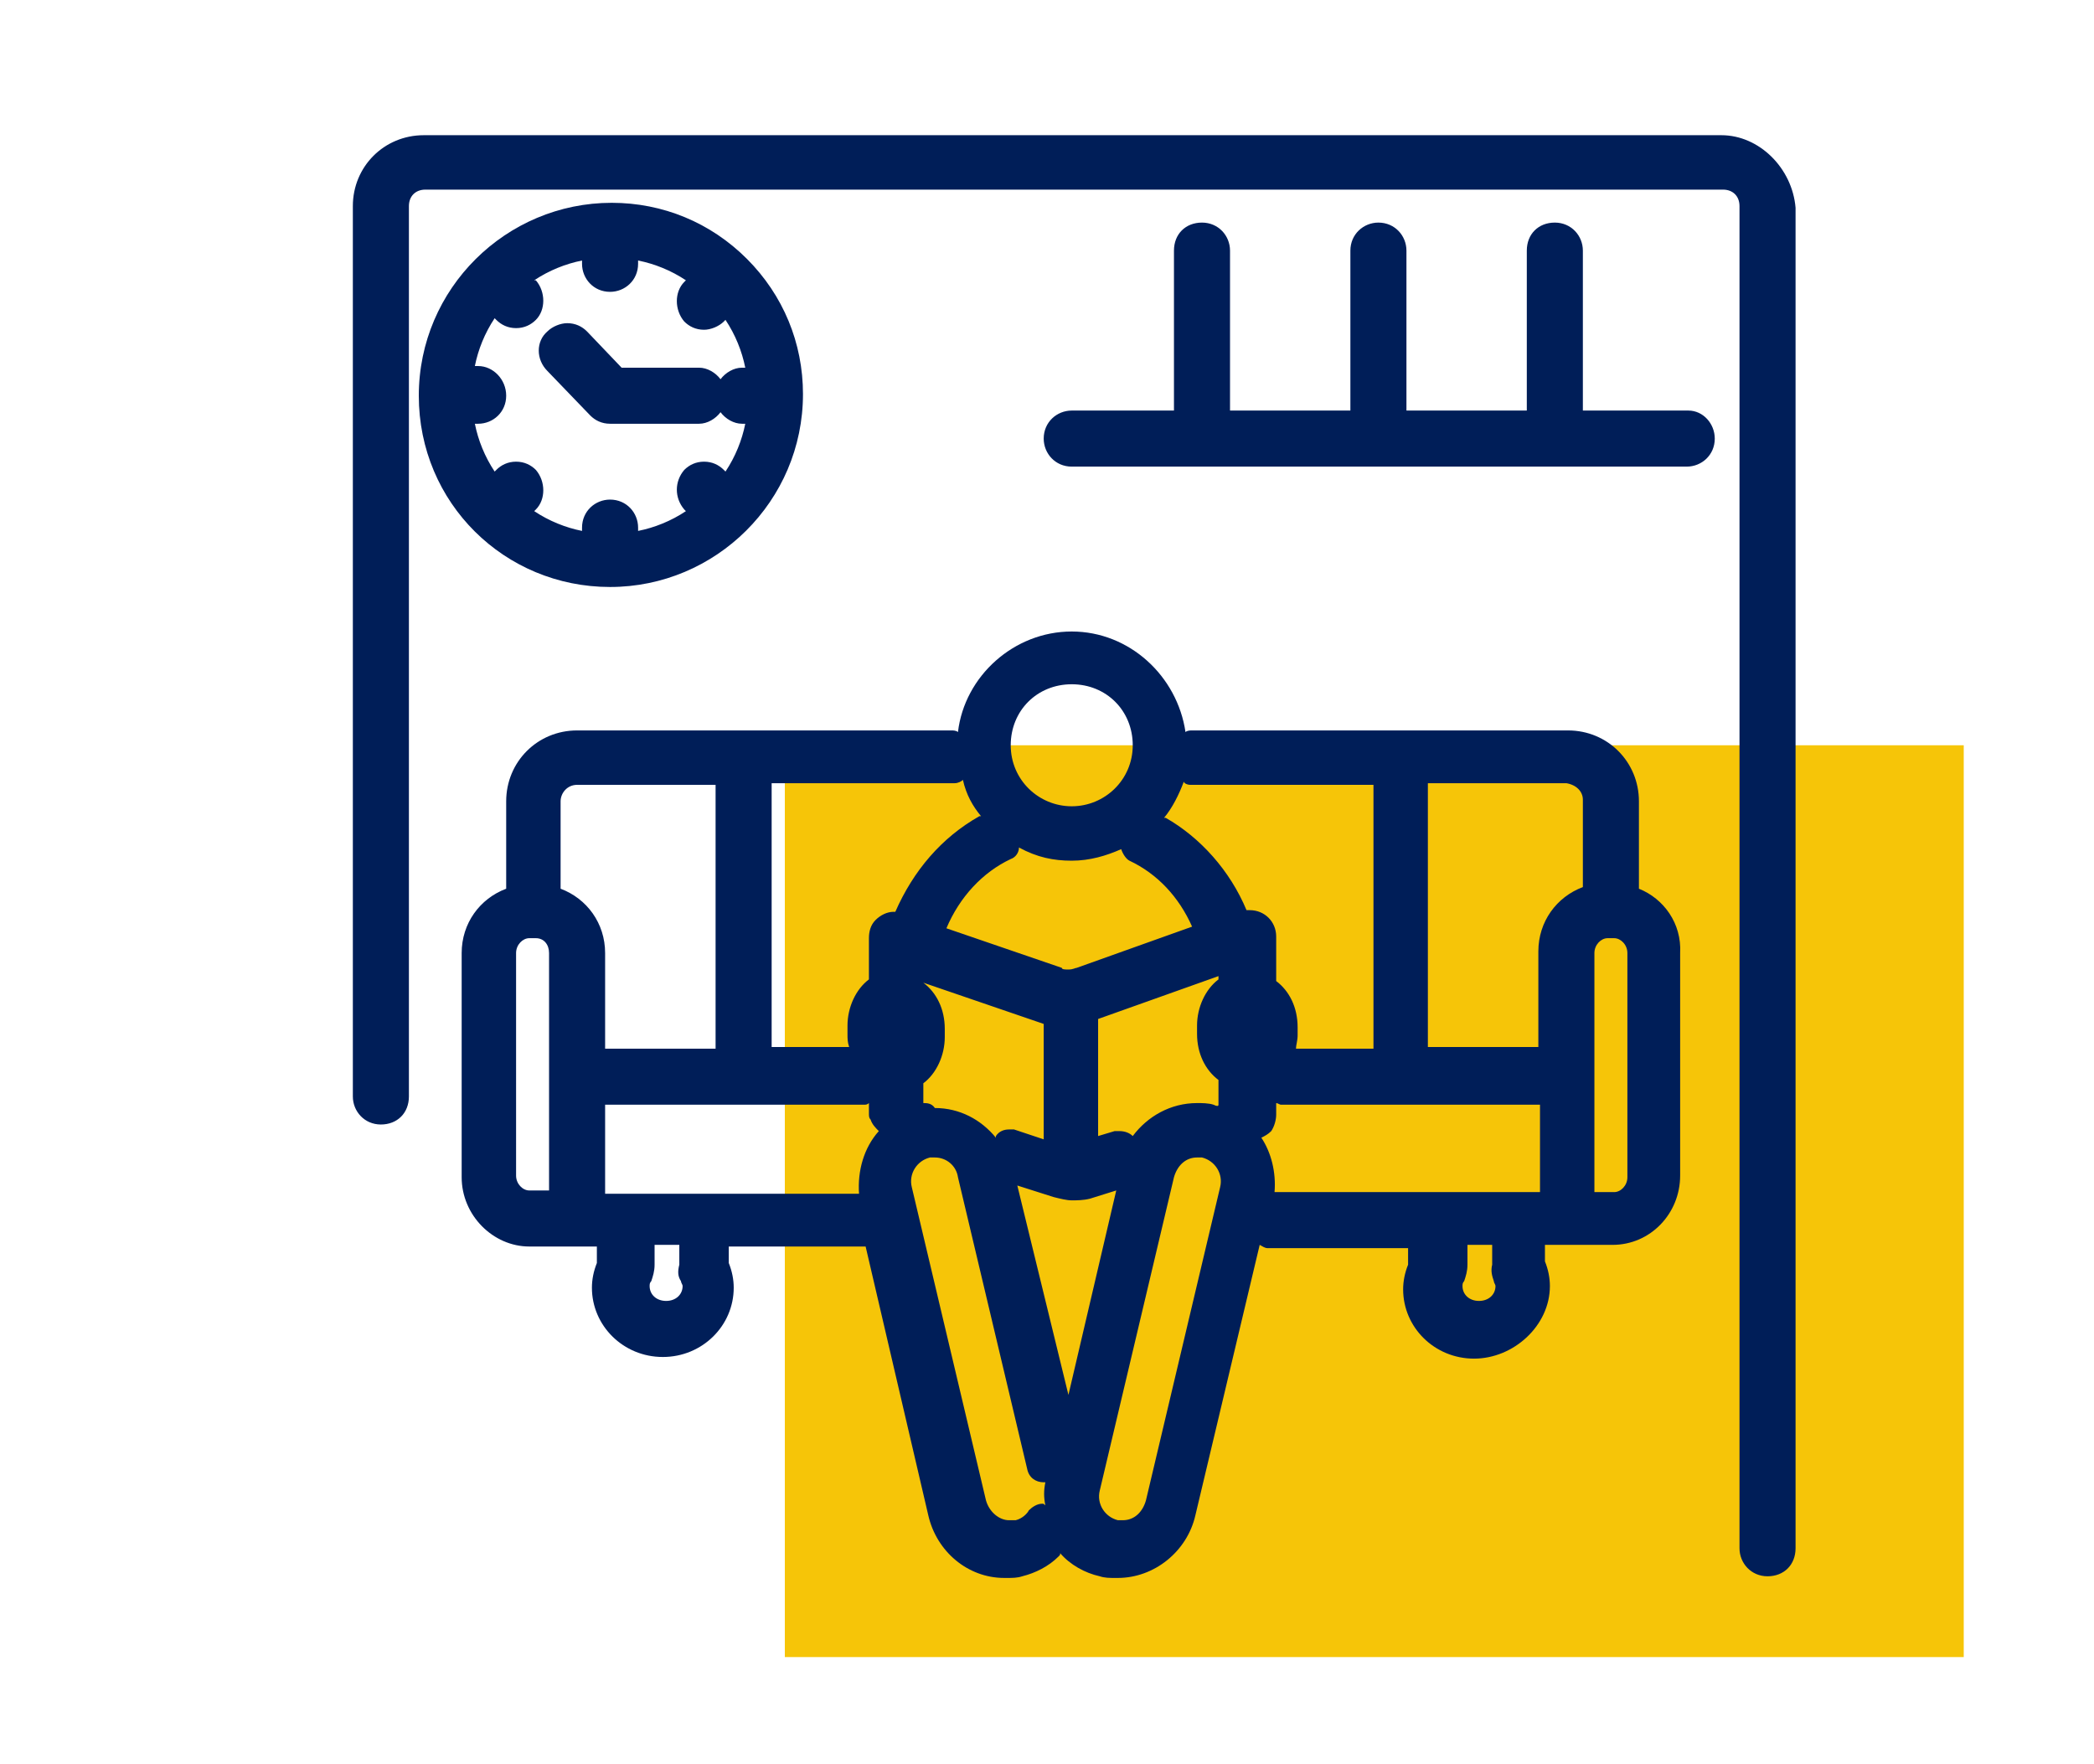 <?xml version="1.0" encoding="utf-8"?>
<!-- Generator: Adobe Illustrator 22.0.0, SVG Export Plug-In . SVG Version: 6.00 Build 0)  -->
<svg version="1.1" id="Capa_1" xmlns="http://www.w3.org/2000/svg" xmlns:xlink="http://www.w3.org/1999/xlink" x="0px" y="0px"
	 viewBox="0 0 127 107" style="enable-background:new 0 0 127 107;" xml:space="preserve">
<style type="text/css">
	.st0{fill:#F6C508;}
	.st1{fill:#001E58;}
</style>
<title>bono-verde</title>
<rect x="47.6" y="45.2" class="st0" width="71.5" height="55.3"/>
<g>
	<path class="st1" d="M99.4,53.9v-5.3c0-2.4-1.9-4.3-4.3-4.3H72.3c-0.1,0-0.3,0-0.4,0.1c-0.5-3.4-3.4-6.1-6.9-6.1s-6.5,2.7-6.9,6.1
		c-0.1-0.1-0.3-0.1-0.4-0.1H35c-2.4,0-4.3,1.9-4.3,4.3v5.3C29.1,54.5,28,56,28,57.8v13.6c0,2.3,1.9,4.2,4.1,4.2h4.1v1
		c-0.2,0.5-0.3,1-0.3,1.5c0,2.3,1.9,4.2,4.3,4.2s4.3-1.9,4.3-4.2c0-0.5-0.1-1-0.3-1.5v-1h8.1c0.1,0,0.2,0,0.2,0l3.8,16.3
		c0.5,2.2,2.4,3.8,4.6,3.8l0.2,0c0.3,0,0.6,0,0.9-0.1c0.8-0.2,1.6-0.6,2.2-1.2c0.1-0.1,0.1-0.1,0.1-0.2c0.6,0.7,1.5,1.2,2.4,1.4
		c0.3,0.1,0.6,0.1,0.9,0.1l0.2,0c2.2,0,4.2-1.6,4.7-3.8l3.9-16.4c0.2,0.1,0.3,0.2,0.5,0.2h8.5v1c-0.2,0.5-0.3,1-0.3,1.5
		c0,2.3,1.9,4.2,4.3,4.2S94,80.4,94,78c0-0.5-0.1-1-0.3-1.5v-1h4.1c2.3,0,4.1-1.9,4.1-4.2V57.8C102,56,100.9,54.5,99.4,53.9z
		 M90.6,77.7c0,0.1,0.1,0.2,0.1,0.3c0,0.5-0.4,0.9-1,0.9c-0.6,0-1-0.4-1-0.9c0-0.1,0-0.2,0.1-0.3c0.1-0.3,0.2-0.6,0.2-1v-1.2h1.5
		v1.2C90.4,77.1,90.5,77.4,90.6,77.7z M41.3,77.7c0,0.1,0.1,0.2,0.1,0.3c0,0.5-0.4,0.9-1,0.9c-0.6,0-1-0.4-1-0.9
		c0-0.1,0-0.2,0.1-0.3c0.1-0.3,0.2-0.6,0.2-1v-1.2h1.5v1.2C41.1,77.1,41.1,77.4,41.3,77.7z M33.3,57.8v14.4h-1.2
		c-0.4,0-0.8-0.4-0.8-0.9V57.8c0-0.5,0.4-0.9,0.8-0.9h0.4C33,56.9,33.3,57.3,33.3,57.8z M73.6,67c-0.3-0.1-0.7-0.1-1-0.1
		c-1.6,0-3,0.8-3.9,2c0,0,0,0,0,0c-0.2-0.2-0.5-0.3-0.8-0.3c-0.1,0-0.2,0-0.3,0l-1,0.3v-7.1l7.3-2.6v0.2c-0.8,0.6-1.3,1.7-1.3,2.8
		v0.5c0,1.2,0.5,2.2,1.3,2.8v1.5C73.9,67.1,73.8,67.1,73.6,67z M65,52.2c1.1,0,2.1-0.3,3-0.7c0.1,0.3,0.3,0.6,0.5,0.7
		c1.7,0.8,3,2.2,3.8,4l-7,2.5c-0.1,0-0.2,0.1-0.5,0.1c-0.2,0-0.4,0-0.4-0.1l-7-2.4c0.8-1.9,2.2-3.4,3.9-4.2c0.3-0.1,0.5-0.4,0.5-0.7
		C62.9,52,63.9,52.2,65,52.2z M56,66.9v-1.2c0.8-0.6,1.3-1.7,1.3-2.8v-0.5c0-1.2-0.5-2.2-1.3-2.8v0l7.3,2.5v7l-1.8-0.6
		c-0.1,0-0.2,0-0.3,0c-0.3,0-0.6,0.1-0.8,0.4c0,0,0,0,0,0.1c-0.9-1.1-2.2-1.8-3.7-1.8C56.5,66.9,56.2,66.9,56,66.9
		C56,67,56,66.9,56,66.9z M61.7,71.9l2.2,0.7c0.4,0.1,0.8,0.2,1.1,0.2c0.3,0,0.7,0,1.1-0.1l1.6-0.5l-2.9,12.4L61.7,71.9z M65,48.9
		c-2,0-3.7-1.6-3.7-3.7s1.6-3.7,3.7-3.7s3.7,1.6,3.7,3.7S67,48.9,65,48.9z M66.7,90.4l4.5-19c0.2-0.7,0.7-1.2,1.4-1.2
		c0.1,0,0.2,0,0.3,0c0.8,0.2,1.3,1,1.1,1.8l-4.5,19c-0.2,0.7-0.7,1.2-1.4,1.2l-0.1,0c-0.1,0-0.1,0-0.2,0C67,92,66.5,91.2,66.7,90.4z
		 M34,53.9v-5.3c0-0.5,0.4-1,1-1h8.4v16h-6.7v-5.8C36.7,56,35.6,54.5,34,53.9z M36.7,72.3v-5.3h15.7c0.1,0,0.2,0,0.3-0.1v0.6
		c0,0.2,0,0.3,0.1,0.4c0.1,0.3,0.3,0.5,0.5,0.7c-0.9,1-1.3,2.4-1.2,3.8H36.7z M63.2,91.2c-0.3,0-0.6,0.2-0.8,0.4
		c-0.1,0.2-0.4,0.5-0.8,0.6c-0.1,0-0.2,0-0.3,0l-0.1,0c-0.6,0-1.2-0.5-1.4-1.2l-4.5-19c-0.2-0.8,0.3-1.6,1.1-1.8c0.1,0,0.2,0,0.3,0
		c0.7,0,1.3,0.5,1.4,1.2l4.2,17.7c0.1,0.5,0.5,0.8,1,0.8c0,0,0.1,0,0.1,0c-0.1,0.5-0.1,0.9,0,1.4c0,0,0,0,0,0
		C63.3,91.2,63.3,91.2,63.2,91.2z M76.5,69c0.2-0.1,0.4-0.2,0.6-0.4c0.2-0.3,0.3-0.7,0.3-1v-0.7c0.1,0,0.2,0.1,0.3,0.1h15.7v5.3
		H77.5c-0.1,0-0.1,0-0.2,0C77.4,71.1,77.1,69.9,76.5,69z M98.7,57.8v13.6c0,0.5-0.4,0.9-0.8,0.9h-1.2V57.8c0-0.5,0.4-0.9,0.8-0.9
		h0.4C98.3,56.9,98.7,57.3,98.7,57.8z M96,48.5v5.3c-1.6,0.6-2.7,2.1-2.7,3.9v5.8h-6.7v-16H95C95.6,47.6,96,48,96,48.5z M72.2,47.6
		h11.1v16h-4.7c0-0.2,0.1-0.5,0.1-0.8v-0.5c0-1.2-0.5-2.2-1.3-2.8v-2.7c0-0.9-0.7-1.6-1.6-1.6c-0.1,0-0.1,0-0.2,0
		c-1-2.4-2.8-4.4-4.9-5.6c0,0-0.1,0-0.1,0c0.5-0.6,0.9-1.4,1.2-2.2C71.8,47.5,72,47.6,72.2,47.6z M59.5,49.5c0,0-0.1,0-0.1,0
		c-2.3,1.3-4,3.3-5.1,5.8c0,0-0.1,0-0.1,0c-0.4,0-0.8,0.2-1.1,0.5c-0.3,0.3-0.4,0.7-0.4,1.1v2.5c-0.8,0.6-1.3,1.7-1.3,2.8v0.5
		c0,0.3,0,0.5,0.1,0.8h-4.7v-16h11.1c0.2,0,0.4-0.1,0.5-0.2C58.6,48.2,59,48.9,59.5,49.5z"/>
	<path class="st1" d="M104.4,8.2H25.7c-2.4,0-4.3,1.9-4.3,4.3v54c0,0.9,0.7,1.7,1.7,1.7s1.7-0.7,1.7-1.7v-54c0-0.6,0.4-1,1-1h78.7
		c0.6,0,1,0.4,1,1v81.4c0,0.9,0.7,1.7,1.7,1.7s1.7-0.7,1.7-1.7V12.6C108.7,10.2,106.7,8.2,104.4,8.2z"/>
	<path class="st1" d="M102.4,24.9H96v-9.7c0-0.9-0.7-1.7-1.7-1.7s-1.7,0.7-1.7,1.7v9.7h-7.3v-9.7c0-0.9-0.7-1.7-1.7-1.7
		c-0.9,0-1.7,0.7-1.7,1.7v9.7h-7.3v-9.7c0-0.9-0.7-1.7-1.7-1.7s-1.7,0.7-1.7,1.7v9.7H65c-0.9,0-1.7,0.7-1.7,1.7
		c0,0.9,0.7,1.7,1.7,1.7h37.3c0.9,0,1.7-0.7,1.7-1.7C104,25.7,103.3,24.9,102.4,24.9z"/>
	<path class="st1" d="M37,35.6c6.4,0,11.7-5.2,11.7-11.7c0-3.1-1.2-6-3.4-8.2c0,0,0,0,0,0c-2.2-2.2-5.1-3.4-8.2-3.4
		c-6.4,0-11.7,5.2-11.7,11.7S30.6,35.6,37,35.6z M29,22.2h-0.2c0.2-1,0.6-2,1.2-2.9l0.1,0.1c0.3,0.3,0.7,0.5,1.2,0.5
		s0.9-0.2,1.2-0.5c0.6-0.6,0.6-1.7,0-2.4L32.4,17c0.9-0.6,1.9-1,2.9-1.2v0.2c0,0.9,0.7,1.7,1.7,1.7c0.9,0,1.7-0.7,1.7-1.7v-0.2
		c1,0.2,2,0.6,2.9,1.2l-0.1,0.1c-0.6,0.6-0.6,1.7,0,2.4c0.3,0.3,0.7,0.5,1.2,0.5c0.4,0,0.9-0.2,1.2-0.5l0.1-0.1
		c0.6,0.9,1,1.9,1.2,2.9H45c-0.5,0-1,0.3-1.3,0.7c-0.3-0.4-0.8-0.7-1.3-0.7h-4.7l-2.1-2.2c-0.3-0.3-0.7-0.5-1.2-0.5
		c-0.4,0-0.9,0.2-1.2,0.5c-0.7,0.6-0.7,1.7,0,2.4l2.6,2.7c0.3,0.3,0.7,0.5,1.2,0.5h5.4c0.5,0,1-0.3,1.3-0.7c0.3,0.4,0.8,0.7,1.3,0.7
		h0.2c-0.2,1-0.6,2-1.2,2.9l-0.1-0.1c-0.3-0.3-0.7-0.5-1.2-0.5s-0.9,0.2-1.2,0.5c-0.6,0.7-0.6,1.7,0,2.4l0.1,0.1
		c-0.9,0.6-1.9,1-2.9,1.2v-0.2c0-0.9-0.7-1.7-1.7-1.7c-0.9,0-1.7,0.7-1.7,1.7v0.2c-1-0.2-2-0.6-2.9-1.2l0.1-0.1
		c0.6-0.6,0.6-1.7,0-2.4c-0.3-0.3-0.7-0.5-1.2-0.5s-0.9,0.2-1.2,0.5l-0.1,0.1c-0.6-0.9-1-1.9-1.2-2.9H29c0.9,0,1.7-0.7,1.7-1.7
		S29.9,22.2,29,22.2z"/>
</g>
</svg>
